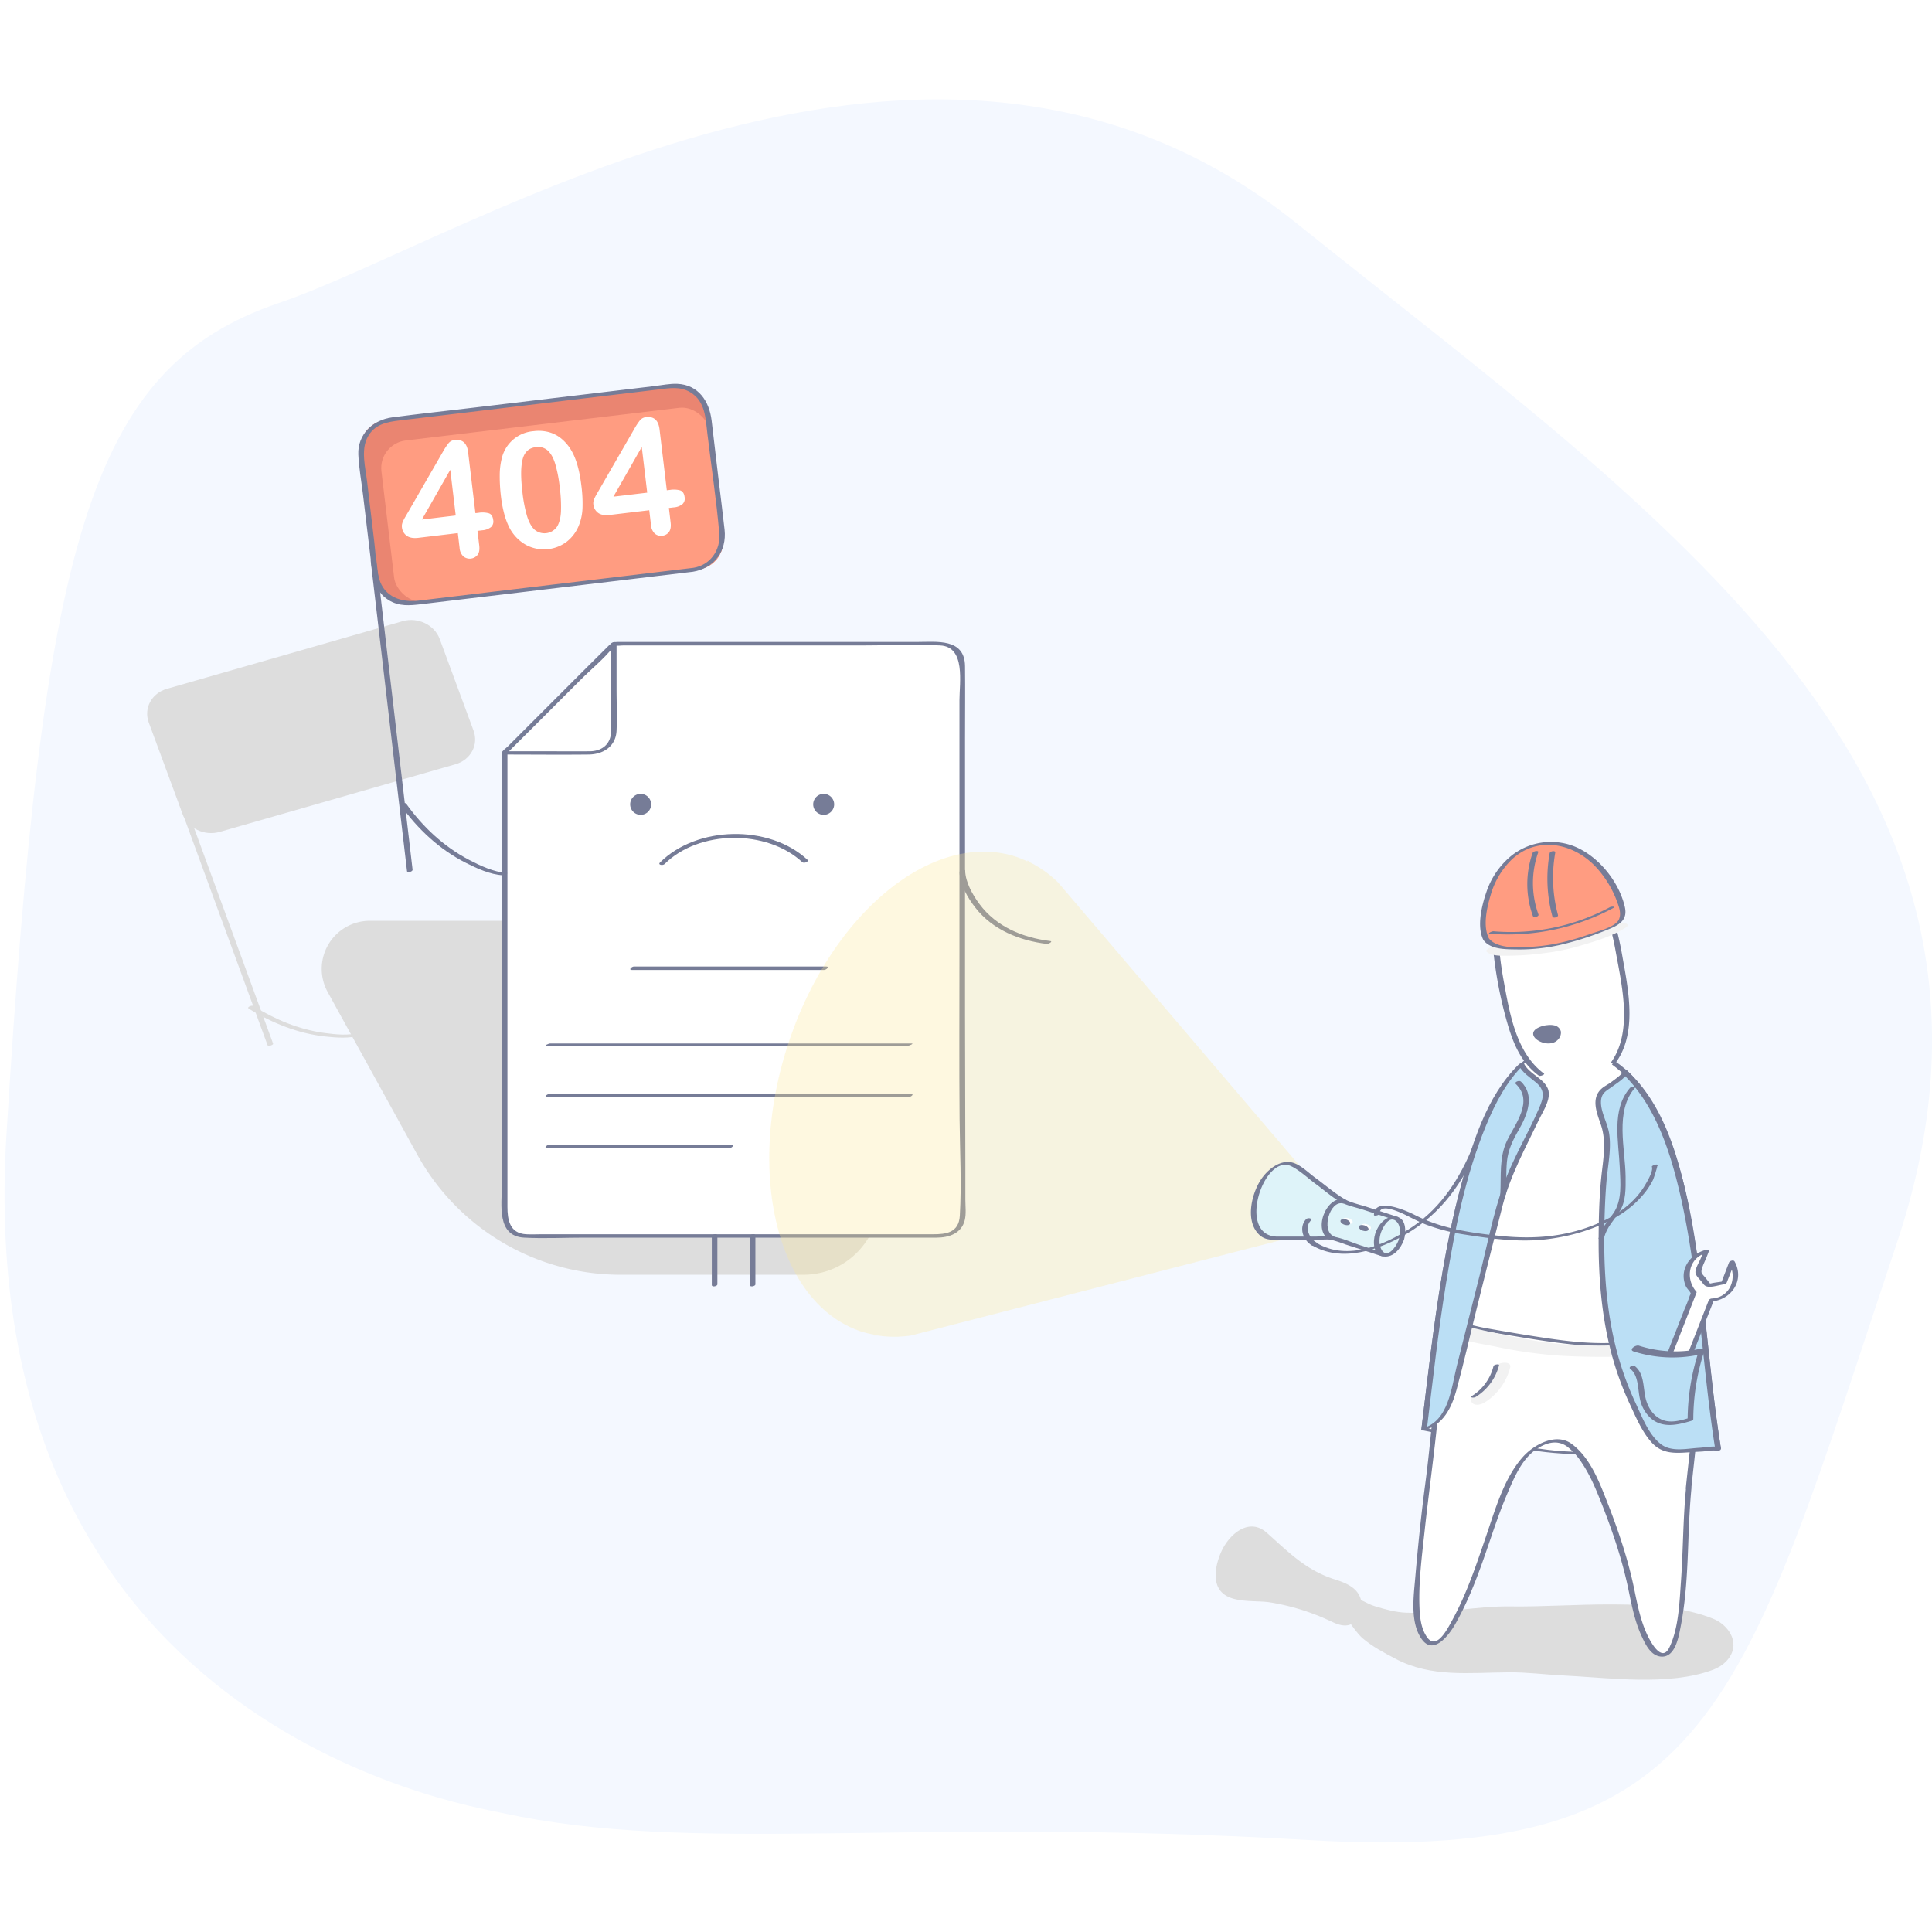 <svg xmlns="http://www.w3.org/2000/svg" viewBox="0 0 1200 1200"><defs><style>.cls-1{fill:#fff;}.cls-2{fill:#f4f8ff;}.cls-3{fill:#ddd;}.cls-4{fill:#767c97;}.cls-5{fill:#f2f2f2;}.cls-6{fill:#bbdff5;}.cls-7{fill:#ff9c81;}.cls-8{fill:#ea8571;}.cls-9{fill:#fce897;opacity:0.3;}.cls-10{fill:#def3f9;}</style></defs><title>404-error</title><g id="Calque_2" data-name="Calque 2"><g id="_ÎÓÈ_1_1_" data-name="—ÎÓÈ_1_1_"><rect class="cls-1" width="1200" height="1200"/></g><g id="_ÎÓÈ_2_1_" data-name="—ÎÓÈ_2_1_"><path class="cls-2" d="M311.57,1126c-25.36-5.51-330-55.15-307.57-421.25S54.57,228.56,173,188.28,579.35-42.6,805.27,138.63s469.69,343.77,373,633.15-112.58,385.9-365,371.13S432.13,1152.21,311.57,1126Z"/><path class="cls-3" d="M385.51,791.78h113.3c38.73,0,61.14-43.91,38.41-75.27L441.38,584.26a29.82,29.82,0,0,0-24.16-12.33H229.67a29.85,29.85,0,0,0-26.14,44.25l55.66,101A144.26,144.26,0,0,0,385.51,791.78Z"/><path class="cls-3" d="M282.86,474.71l-146.37,42c-9.48,2.72-19.8-2.22-23.05-11l-21.06-57c-3.25-8.8,1.8-18.15,11.28-20.87l146.37-42c9.48-2.72,19.8,2.21,23.06,11l21.05,57C297.39,462.65,292.34,472,282.86,474.71Z"/><path class="cls-3" d="M169.63,648.21q-24.12-65.85-48.26-131.72l-6.75-18.44c-.35-1-3.77.08-3.46.93q24.12,65.87,48.26,131.73l6.75,18.43c.35,1,3.77-.08,3.46-.93Z"/><path class="cls-3" d="M938.51,997.77c36.83.57,91.14-6.44,125.68,7.71,6.81,2.79,12.61,9.25,12.48,16.39,0,.41,0,.82-.08,1.23-.74,6.49-6.31,11.66-12.52,14-27.68,10.36-65.14,4.92-94,3.5-11.2-.55-21.57-2-33-1.9-24.27.17-47.92,3.29-70-8.26-7.33-3.84-14.73-7.72-21-13.12-3.73-3.22-22.8-27.58-7.06-25.55,5.2.67,9.89,4.37,15,5.9,6.35,1.91,12.79,3.76,19.45,4C895,1002.58,916.73,997.44,938.51,997.77Z"/><path class="cls-3" d="M842.23,988c-3.07-3.33-7.81-5.33-12.62-6.83-18.24-5.69-28.8-16.72-42.74-29.11-11.39-10.12-23.89,1.41-28.53,12.22-2.94,6.85-5.43,17.18-.39,23.68,6.34,8.2,21.76,5.83,30.94,7.31a140.67,140.67,0,0,1,36.73,11.27c2.76,1.28,5.54,2.68,8.57,3,7.17.82,11.38-5.57,11.5-12.09A13,13,0,0,0,842.23,988Z"/><path class="cls-1" d="M884.55,887.64c9.11-74.27,25.7-261.93,101.27-236,70.41,24.2,66.77,158.54,81.35,248.29,0,0-74.83,3.81-99.63,1.94C946.53,900.33,884.55,887.64,884.55,887.64Z"/><path class="cls-4" d="M886.28,887.18c4.1-33.53,7.76-67.11,13.59-100.41C906,752,913.31,715.35,930,683.85c6.08-11.46,14-23.28,25.58-29.83,12.75-7.23,27.42-3.74,39.52,3.19,32.57,18.66,43.85,61.09,50.72,95.25,9.84,48.85,11.68,98.84,19.59,148l2.87-1.11c-23.06,1.17-46.14,2.06-69.23,2.38-12.51.17-25.1.36-37.53-1.2-14.74-1.86-29.38-4.59-44-7.32q-15.83-3-31.59-6.17c-.77-.15-3.71,1.09-2.87,1.26,24,4.9,48,9.72,72.27,13.05,26.8,3.69,54.52,1.59,81.45.57,9.73-.37,19.46-.77,29.19-1.27.46,0,3-.35,2.87-1.11-7.46-46.35-9.57-93.41-18-139.62-6.54-35.92-16.86-81.33-50.08-102.36C935.06,615.9,908.9,724.89,900.2,767.61c-8.11,39.82-12.45,80.2-17.38,120.5C882.79,888.4,886.17,888.15,886.28,887.18Z"/><path class="cls-1" d="M1005,589c-6.68-37.69-28.68-65.3-49.15-61.68s-31.65,37.11-25,74.8c.16.87.93,5.22,1.2,6.76,3.7,20.89,8,35.14,13,44.72,10.07,19.7,36.63,24,36.63,24s24.1-13.07,27.36-32.85c1.78-10.83,1.17-26.38-2.83-49C1006,594.27,1005.18,589.93,1005,589Z"/><path class="cls-4" d="M959.05,666.86c-17.08-12.61-21.2-36.49-24.82-56.14-3.77-20.5-6-42.05,1.75-62,3.21-8.22,8.83-17.53,17.84-20.22,8.11-2.42,16.46,1.72,22.56,6.85,15.84,13.3,23.48,35.08,27,54.81,3.85,21.37,10.94,50.07-2.53,69.38-.76,1.09,2.63.66,3.17-.12,13.06-18.71,7.18-45.52,3.5-66.36-3.79-21.5-11.06-45.69-29-59.83-11.56-9.13-26.89-9.5-37.32,1.58-15.07,16-15.67,43.21-12.75,63.59a257.72,257.72,0,0,0,8.62,39.93c3.69,11.81,8.48,22.22,18.7,29.76.85.63,3.94-.74,3.24-1.26Z"/><path class="cls-1" d="M1048.83,924.25c1.41-14.16,3.41-29.22,4.15-43.8a194.18,194.18,0,0,0-.07-23.76c-.38-5.49,0-18.42-3.63-22.77-4.68-5.54-24.32-.59-31.09-.16-11,.71-22.2,1.62-33.25,1.08-21.62-1.05-86.09-13.4-86.1-13.4-2.31,0-8.87,75.12-9.66,82-2.57,22.24-6.3,44.27-7.67,66.65-.74,12-4.92,38,3.93,48.38.94,1.1,1.74,2.18,3.25,2.51,6.68,1.47,12.71-10.74,15.13-15.05,15.58-27.78,21.08-59.9,35.47-88.37,3.22-6.38,6.94-12.82,12.76-17,5.64-4,14.69-8.41,21.05-4.1,13.7,9.29,20.69,30.42,26.61,45.32a265.47,265.47,0,0,1,12,38.58c2.83,12.37,4.41,25,10.09,36.5,2.33,4.73,5.14,10.41,10.75,11.28,6.83,1.06,9.6-17.94,10.26-21.57,4.4-24.53,3.43-49.73,5.33-74.53C1048.34,929.44,1048.57,926.85,1048.83,924.25Z"/><path class="cls-4" d="M1050.55,924c2.07-20.54,5.07-41.12,4.39-61.82-.24-7.51,0-15.67-1.62-23-1.08-4.89-3.22-7.56-8.22-8.33-6-.91-12.3.21-18.21,1.09a242.65,242.65,0,0,1-25.7,2.15c-13.56.54-26.66-.88-40-2.85-12.91-1.9-25.76-4.09-38.6-6.37-7.06-1.26-14.94-3.89-22.12-4.06-4.49-.11-4.31,3.69-4.9,7.37-1.59,10-2.57,20.1-3.62,30.16-2.21,21.27-3.95,42.57-6.76,63.78-2.54,19.19-4.47,38.35-6.14,57.64-1,11.85-3.36,28.09,4.08,38.43,7.3,10.15,16.92-2.73,20.64-9.25,9.42-16.49,15.6-34.29,21.69-52.2,3.3-9.71,6.64-19.41,10.68-28.84s8.62-20.85,17.29-27.16c6-4.38,13.47-7,20-2.21a40.2,40.2,0,0,1,9.07,10.08c4.69,6.93,8.05,14.69,11.15,22.42,7.32,18.3,13.72,36.72,17.74,56,2.08,10,4,20.05,8.31,29.34,2.29,4.91,5.5,11.82,11.68,12.53,9,1,11.16-11.73,12.41-18.06,3.54-17.92,4.25-36.16,4.91-54.36.4-10.85.88-21.68,1.93-32.49.1-1.05-3.34-.37-3.43.55-1.87,19.22-1.76,38.54-3.13,57.79-.91,12.78-1.4,29-7.2,40.94-4.79,9.85-11.9-3.76-14.17-8.8-3.9-8.68-5.72-18.06-7.63-27.33-3.79-18.34-9.63-35.77-16.42-53.18-5.09-13-10.81-28.63-22.58-37.21-9.7-7.07-23.66.64-30.48,8.49C934,918.45,928.58,938,923,954.22c-6.1,17.85-12,35.76-21.13,52.35-2.6,4.71-9.53,18.74-15.47,10.37-3.75-5.29-4.49-12.27-4.74-18.58-.62-15.45,1.49-31.7,3.15-47,2.65-24.52,6.12-48.9,8.5-73.45,1-10.72,2.1-21.44,3.31-32.15.52-4.61,1.06-9.22,1.69-13.82.39-2.8,1.45-6,1.46-8.84,0-1.75,1.55-1.36-.89-1.29-3.46.1-.37.52,0,.67,2.6.95,5.82,1.09,8.53,1.59q16,3,32.11,5.65c11.73,1.95,23.49,3.86,35.31,5.16,14.38,1.59,29,1,43.41-.37,5.92-.57,11.73-1.91,17.67-2.26,8-.47,12.71.87,14.16,9.27,3,17.32,1.66,36.2.08,53.56-.9,9.84-2.1,19.65-3.09,29.48C1047,925.57,1050.45,924.9,1050.55,924Z"/><path class="cls-5" d="M1053,834.59c-26.12.89-52.6,2.41-78.71.6-15.86-1.1-31.53-4.15-47.08-7.55-7.63-1.66-15.22-3.55-22.86-5.09-2-.41-9.28-2.09-7.46,2.78,1.28,3.42,9.13,5.6,12,6.61,6.08,2.12,12.81,3,19.15,4.28a292,292,0,0,0,38.3,5.64c27,1.88,54.47.37,81.52-.55,2.38-.09,7.19-1.18,8.41-3.71S1055.09,834.52,1053,834.59Z"/><path class="cls-5" d="M927.51,850.27a27.32,27.32,0,0,1-12,16.49c-1.84,1.16-2.61,3.56-.67,5,2.11,1.52,5.48.49,7.42-.74A36,36,0,0,0,938,849.32c1.19-4.62-9.39-3.3-10.48.95Z"/><path class="cls-4" d="M927.64,848.5a30.48,30.48,0,0,1-13.22,18.44c-2,1.24,1.1,1.39,2.08.77A32.79,32.79,0,0,0,931.09,848c.26-1-3.18-.52-3.45.51Z"/><path class="cls-6" d="M1009.15,665.83c46.45,43.3,45.28,155.73,58,234.14,0-.24-14.52.67-15.37.71-7.41.32-15.6,2.33-21.7-2.84-7.25-6.16-12.31-18.2-16.28-26.62-9.63-20.41-15-42.68-17.41-65.06-2.54-23.48-2-47.16-.47-70.69.65-10.23,3.48-22.33,1.56-32.31-1.6-8.36-8.57-17.27-2.32-25.46,1.22-1.6,3-2.21,4.68-3.27C1000.79,673.84,1009.86,666.49,1009.15,665.83Z"/><path class="cls-4" d="M1007.56,666.58c20.85,19.77,30,49.07,36.25,76.33,7.64,33.59,10.9,68,14.62,102.21,2,18.48,4.06,37,7,55.31l2.74-1.59c-3.87-.91-8.79.19-12.72.42-7.84.45-17.38,2.84-24-2.4-7.41-5.85-11.37-16.41-15.22-24.67a195.88,195.88,0,0,1-11.52-31.11c-6.34-23.3-8.37-47.49-8.28-71.57.05-12,.4-24.13,1.42-36.12.81-9.53,3-19.21,1.7-28.8-.7-5.14-3.1-9.72-4.4-14.69-.83-3.16-1.41-7.48.61-10.38,1.39-2,3.68-3.11,5.54-4.54,2.26-1.75,9.86-6.3,9.59-9.62-.12-1.5-3.59-.69-3.46.93.08,1-5.59,5-6.56,5.73-1.94,1.51-4.29,2.53-6.11,4.16-6.8,6.12-2.86,15.26-.44,22.37,3.71,10.89,1.32,22,.21,33.15-1.25,12.61-1.55,25.43-1.6,38.1-.09,23.56,1.8,47.24,7.76,70.09a191.12,191.12,0,0,0,11.74,32.51c3.74,8,7.29,16.59,13.2,23.3,6.5,7.38,14.3,7,23.42,6.37,2.75-.2,5.5-.34,8.25-.5,2.55-.14,6.39-1.05,8.87-.47,1,.24,3-.21,2.74-1.59-5.42-33.73-8-67.85-12.28-101.72-4.09-32.3-9-65.59-21.71-95.79-5.75-13.66-13.35-26.66-24.17-36.92C1009.65,664,1006.37,665.45,1007.56,666.58Z"/><path class="cls-6" d="M945,661.13c4.37,9.47,19.1,11.08,14.59,22.42-8.4,21.12-21.09,39.29-27,61.83-8.81,33.73-17.1,68.42-25.77,101.94-3.63,14-5.73,35.92-22.24,40.32C891.71,829.24,903.5,700.76,945,661.13Z"/><path class="cls-4" d="M943.22,661.6c2.49,4.75,6.75,7.33,10.74,10.68,6,5,4.75,9.65,1.88,16.27-6.89,15.89-16,30.77-21.9,47.11-6.54,18.2-10.22,37.71-14.9,56.47s-9.62,37.75-14.28,56.67c-3.23,13.14-5.06,33.44-20.41,38.1l1.93.49c3.68-30.17,7-60.39,11.89-90.4,5.42-33.13,12-66.84,24.87-98,5.67-13.73,12.75-27.43,23.51-37.89.91-.89-2.48-.65-3.19,0C923,681,913.9,711.7,906.9,738.42,898.17,771.72,893,805.89,888.61,840c-2.05,16-3.83,31.93-5.78,47.89-.11.88,1.49.63,1.92.5,11.77-3.58,16.88-14,19.93-25.14,4.61-16.92,8.44-34.12,12.69-51.14,5.31-21.22,10.54-42.44,16-63.61,4.91-18.89,14.14-35.51,22.48-53,2.68-5.62,8.68-14.16,5-20.46-3.44-6-10.95-8.06-14.25-14.36C946.13,659.61,942.79,660.77,943.22,661.6Z"/><path class="cls-1" d="M1059.66,777.23a15.27,15.27,0,0,0-7.73,25.7l-18.06,46.17a13.68,13.68,0,1,0,11.08,4.33l18-46A15.28,15.28,0,0,0,1075.67,784l-1.32,3.39-3.66,9.35-9.92,1.5-6.27-7.83,3.66-9.35h0Zm-21.92,78.29,4.85,6.06-2.83,7.23-7.67,1.16-4.85-6.06,2.83-7.23Z"/><path class="cls-4" d="M1059.43,776.35c-9.93,2.64-16.85,12.67-12.21,22.78.54,1.17,2.83,3.38,2.89,4.24,0,.51-.58,1.32-.71,1.82a83.26,83.26,0,0,1-3.14,8l-14.13,36.1,2-1.18c-6.5.91-12.42,4.67-14.15,11.36a14.4,14.4,0,0,0,8.6,16.84c12.1,4.85,27.5-8.1,20-20.74-1.33-2.25-1.59-1.65-1.43-3.58.12-1.47,1.33-3.39,1.87-4.76q3.11-8,6.22-15.91,4.71-12.06,9.43-24.11l-2,1.19c12.6-.82,21.21-13.16,14.7-24.88-.64-1.16-3.06-.36-3.46.68L1069,797l2-1.18c-2.55.39-5.14.67-7.68,1.16a7.16,7.16,0,0,1-1.84.28c-.56-.1,1.37.85.58-.15l-2.74-3.42c-1.94-2.42-2.91-2.72-2.35-5.14.61-2.58,2-5.17,3-7.65l-2,1.18h0a2.39,2.39,0,0,0,2-1.18c.5-1.28,1-2.56,1.49-3.84s-3-.73-3.46.43l-1.5,3.83,2-1.18h0a2.36,2.36,0,0,0-2,1.18c-1,2.44-3.37,6.17-3.43,8.75,0,2.2,2.3,4.08,3.74,5.88s1.89,3,4.19,3.25c2.92.3,6.61-1,9.53-1.44a2.36,2.36,0,0,0,2-1.19l5-12.73-3.46.68c5.1,9.19.79,21.26-10.77,22a2.32,2.32,0,0,0-2,1.18l-18,46a.51.51,0,0,0,.13.47c7.76,9.49-.46,26.82-13.49,19.86-10.27-5.5-8.65-22.17,3.78-23.91a2.39,2.39,0,0,0,2-1.18l18.06-46.17a.5.5,0,0,0-.12-.47c-7.12-8.07-4.88-21.15,6.36-24.14C1062,777.55,1061.52,775.79,1059.43,776.35Z"/><path class="cls-4" d="M1036.14,856.2l2.23,2.79c.55.69,2.48,2.82,2.52,3,0,.06-1.2,2.74-1.45,3.38L1038,869l2-1.18-7.67,1.16,1.38.29-2.24-2.79c-.55-.7-2.48-2.82-2.52-3,0-.06,1.2-2.74,1.45-3.38l1.41-3.61-2,1.18,7.67-1.16c1.67-.25,2.86-2.3.47-1.94l-4.74.72c-1.18.18-3.23.14-4.25.89s-1.3,2.39-1.73,3.5-1.82,3.24-1.75,4.46,1.7,2.44,2.36,3.26,1.75,2.93,2.84,3.43,2.77-.12,3.79-.27l5-.76a2.41,2.41,0,0,0,2-1.19c.94-2.41,1.89-4.82,2.83-7.22a.48.48,0,0,0-.13-.47l-4.84-6.06C1038.6,853.9,1035.27,855.11,1036.14,856.2Z"/><path class="cls-6" d="M1017.74,837.56c13.31,4.3,26.44,3.84,40,1.23-4,4.9-4.53,12.64-5.62,18.64a138.82,138.82,0,0,0-2.17,24.14c-5.34,1.64-10.81,3.29-16.2,2.11s-10.8-5.72-13-13.37c-1.07-3.71-1.32-7.85-2.08-11.74C1017.86,854.41,1002.91,832.77,1017.74,837.56Z"/><path class="cls-4" d="M1054.76,840.36a139.1,139.1,0,0,0-6.54,41.39l1.47-1.19c-6,1.81-12.68,3.87-18.57.7-4.41-2.37-7.21-6.73-8.64-11.41-2.14-7.06-.72-16.45-7.18-21.42-1-.81-4.17.7-2.71,1.82,5.29,4.08,4.59,12.75,6,18.64a22,22,0,0,0,7.1,12.31c7.23,6,16.38,3.88,24.59,1.39.46-.14,1.46-.55,1.46-1.19a138.69,138.69,0,0,1,6.55-41.39c.45-1.39-3.06-1-3.49.35Z"/><path class="cls-4" d="M1056.19,837.72a74.15,74.15,0,0,1-38.2-1.89c-2.09-.67-6.62,2.52-3.28,3.59a79.93,79.93,0,0,0,41,1.92c2.88-.61,4.42-4.44.5-3.62Z"/><path class="cls-5" d="M1001.87,575.35c-7,4.67-17.1,7.2-25.16,9.42a107.61,107.61,0,0,1-15,2.78,164.57,164.57,0,0,1-17.31,1.39c-3,.07-8.71.79-11.22-1.43-2.23-2-11.69,2-9.75,3.68,3.21,2.83,9.43,2.4,13.37,2.41a173.86,173.86,0,0,0,23.12-1.71,130.72,130.72,0,0,0,20.8-4.25c9.71-2.89,20.7-6,29.2-11.62,1.9-1.26,1-2.2-.71-2.64-2.18-.56-5.56.78-7.34,2Z"/><path class="cls-7" d="M923.05,583.3a6.92,6.92,0,0,1-.88-2.16c-1.79-8.38-.11-18.59,2.51-26.61,4.86-14.87,16.44-28.06,32.49-30.53,16.38-2.52,31.62,7,40.69,20.09a70.69,70.69,0,0,1,7.55,13.68c2,4.86,4.71,11.65-.24,15.64-2.07,1.66-4.73,2.41-7.13,3.45s-5.1,2.06-7.68,3c-5.21,1.92-10.51,3.63-15.89,5a111.76,111.76,0,0,1-32.79,4c-1.32,0-2.63-.14-3.94-.25-.9-.08-1.81-.18-2.71-.29a49.37,49.37,0,0,1-7.45-1.28A8.68,8.68,0,0,1,923.05,583.3Z"/><path class="cls-4" d="M924.78,582.84c-3.89-7.68-1.26-19,1.07-26.84a50.17,50.17,0,0,1,12.46-21.47c15.55-15.37,38-11.37,52.28,3.31a64,64,0,0,1,13.91,22.48c1.23,3.39,2.67,7.45.94,10.95-2.24,4.55-12.89,7.13-17.66,8.83-11.06,3.94-22.59,6.93-34.33,7.81-7.89.59-23.51,2-28.78-5.22-.52-.72-3.85.39-3.25,1.23,4.46,6.13,14.49,5.67,21.36,5.8a114.26,114.26,0,0,0,28.64-3.39A190.89,190.89,0,0,0,999.58,577c6.64-2.72,11.47-5.87,9.6-13.83-3.69-15.71-16.47-31.53-31.49-37.52a39.47,39.47,0,0,0-40,6.74A49.47,49.47,0,0,0,923.24,554c-2.85,8.25-6.13,21.44-1.93,29.75C921.79,584.7,925.12,583.51,924.78,582.84Z"/><path class="cls-4" d="M1000,563.44a130.29,130.29,0,0,1-72.42,15c-.82-.07-4,1.36-2.22,1.51A138.42,138.42,0,0,0,1002,564c2-1.08-1.14-1-2-.58Z"/><path class="cls-4" d="M962.5,530a90,90,0,0,0,1.73,39.25c.36,1.36,3.83.44,3.46-.92A88.85,88.85,0,0,1,966,529.59c.26-1.5-3.24-1-3.48.36Z"/><path class="cls-4" d="M951.94,529.76a58.36,58.36,0,0,0,.16,39.2c.47,1.3,3.91.31,3.47-.93a57.4,57.4,0,0,1-.15-38.66c.44-1.27-3-.84-3.48.39Z"/><path class="cls-4" d="M1012.38,675.74c-11.65,13.48-7,33.3-6.31,49.46.42,9.25,1.59,20.4-4,28.41-3.72,5.38-7.35,9-9.15,15.55-.27,1,3.16.46,3.43-.54,1.87-6.8,6.12-10.62,9.7-16.32,3.92-6.22,3.7-14.28,3.64-21.37-.15-17.5-6.86-40.64,5.82-55.31.82-1-2.55-.61-3.17.12Z"/><path class="cls-4" d="M941.46,673.26c11.27,10.68-.39,24.75-5.42,35.23s-3.56,22.07-4.17,33.27c-.09,1.73,3.42,1.19,3.5-.3.36-6.57,0-13.19.58-19.75.71-7.61,3.74-13.64,7.5-20.16,5.19-9,10.1-21.34,1.19-29.79-1.09-1-4.36.38-3.18,1.5Z"/><path class="cls-4" d="M954.48,638.82a15.54,15.54,0,0,1,6.71-2.11,12.6,12.6,0,0,1,4.17.15,5.28,5.28,0,0,1,4.11,3.73,6,6,0,0,1-1.67,5C962,652.35,946.6,643.91,954.48,638.82Z"/><path class="cls-1" d="M313.43,467.51V755a12.69,12.69,0,0,0,12.71,12.67h259A12.69,12.69,0,0,0,597.87,755v-44.8l-.22-24.69v-273a12.69,12.69,0,0,0-12.71-12.67H381.12l-67.68,67.63Z"/><path class="cls-4" d="M311.7,467.71V736.25c0,11.9-3.39,31.56,13.83,32.47,12.38.65,25,0,37.36,0H581.7c7.55,0,15.44-2.48,17.52-10.81,1-4,.38-8.67.38-12.7V723.74c0-31.51-.21-63-.21-94.54q0-85,0-169.92c0-15.18.17-30.38,0-45.56-.19-17.44-17.65-15-29.79-15H386c-3.46,0-5.34-.23-7.89,2.28-17.79,17.58-35.39,35.36-53.08,53l-9.79,9.79c-.69.69-3.55,2.68-3.57,3.84,0,1.54,3.45.88,3.47-.39,0,.67,0,.21.74-.58,1.13-1.15,2.28-2.27,3.42-3.41L330,452.7l29.87-29.84c6.93-6.93,15.39-13.61,21.39-21.37.16-.22,1.3-1,1.29-1.3.07,2.54-3.31.09-1.13.7,1.66.46,4.16,0,5.87,0H537c15.58,0,31.37-.76,46.94,0,15.95.78,12,23.13,12,33.94V592.09c0,34.32-.21,68.64.08,103,.18,19.92,1.31,40.21.14,60.07-.62,10.53-8.6,11.46-16.5,11.46H336.06c-3.07,0-6.19.18-9.26,0-10.33-.59-11.62-9.14-11.62-17.06V615.24q0-70,0-139.91v-8C315.17,465.77,311.7,466.44,311.7,467.71Z"/><path class="cls-4" d="M379.53,400V449.8a39.27,39.27,0,0,1-.22,7c-1.24,6.69-6.7,9.78-13,9.83-9.31.06-18.61,0-27.92,0H314.1l.73,1.29,67.82-67.83c1.43-1.43-1.95-1.42-2.78-.59L312,467.36c-.69.7-.14,1.29.72,1.29,17.64,0,35.29.19,52.92,0,9.08-.1,16.89-5.08,17.32-14.85.38-8.75,0-17.6,0-26.36V399.61C383,398.16,379.53,398.88,379.53,400Z"/><path class="cls-4" d="M392.49,602.46H511.84c1.42,0,3.64-2.15,1.3-2.15H393.79c-1.42,0-3.63,2.15-1.3,2.15Z"/><path class="cls-4" d="M339.81,681.4H564.46c1.25,0,3.69-1.9,1.37-1.9H341.17c-1.25,0-3.69,1.9-1.36,1.9Z"/><path class="cls-4" d="M339.37,649.53H564c.73,0,3.91-1.41,2.25-1.41H341.61c-.73,0-3.91,1.41-2.24,1.41Z"/><path class="cls-4" d="M339.84,713.15H453c1.42,0,3.63-2.14,1.3-2.14H341.14c-1.42,0-3.63,2.14-1.3,2.14Z"/><path class="cls-4" d="M412.78,536.68c21.36-21.33,63.52-21.62,85.57-1.16,1.09,1,4.36-.4,3.18-1.5-23.79-22.07-68.68-21.19-91.62,1.72-1.51,1.51,1.83,2,2.87.94Z"/><path class="cls-4" d="M404.43,499.6a6.51,6.51,0,1,0-6.5,6.51A6.5,6.5,0,0,0,404.43,499.6Z"/><path class="cls-4" d="M518.11,499.6a6.51,6.51,0,1,0-6.51,6.51A6.51,6.51,0,0,0,518.11,499.6Z"/><rect class="cls-8" x="228.07" y="249.84" width="216.89" height="114.95" rx="17.25" transform="translate(-34.06 42.06) rotate(-6.81)"/><rect class="cls-7" x="240.13" y="263.11" width="205.61" height="100.96" rx="17.25" transform="translate(-34.76 42.86) rotate(-6.81)"/><path class="cls-4" d="M430.64,352.68,315.46,366.43l-55.41,6.62c-10.59,1.26-21.35-2.12-24.56-13.67-2-7.19-2.07-15.28-3-22.64Q230.29,317.84,228,299c-1-8.57-3.93-19.25.24-27.3,4.33-8.37,12.26-9.62,20.42-10.6l24.23-2.89L409,241.91c6.89-.82,13.43-2.1,19.86,1.8,9.32,5.67,9.38,16.23,10.52,25.76,2.45,20.57,5.62,41.19,7.38,61.83.88,10.37-5.56,19.71-16.11,21.38-1.86.29-2.68,2.83-.33,2.45C443.6,353,451.5,342.24,450.05,329c-1.18-10.72-2.56-21.41-3.84-32.12L442,261.22c-1.42-11.89-8.13-22.24-21.3-22.81-4.65-.2-9.54.84-14.14,1.39l-29.38,3.5-82,9.79c-17.24,2.06-34.52,3.9-51.73,6.17-11.78,1.56-21.44,10.63-20.89,23.1.37,8.29,1.93,16.67,2.91,24.91q2.37,19.77,4.72,39.55c1.19,9.89,1.69,20,11.2,25.92,6.46,4,13.19,3.38,20.24,2.53l25.86-3.08L427,355.52l3.28-.39C432.2,354.91,433,352.4,430.64,352.68Z"/><path class="cls-1" d="M285.45,340.21l-1.08-9.09-24.52,2.93c-3.09.37-5.5-.05-7.21-1.27a7.35,7.35,0,0,1-3-5.44,5.48,5.48,0,0,1,.11-1.92,10.32,10.32,0,0,1,.79-2.12c.37-.76.76-1.49,1.18-2.2s.91-1.58,1.52-2.61L275,280.77a40.05,40.05,0,0,1,3.58-5.45,5.56,5.56,0,0,1,3.75-2q7.43-.88,8.44,7.61l4.52,37.8,2.1-.25a15,15,0,0,1,6.15.31c1.6.5,2.53,1.91,2.81,4.22a4.73,4.73,0,0,1-1.36,4.35,9.86,9.86,0,0,1-5.42,2l-3,.36,1.09,9.08c.3,2.51,0,4.44-1,5.79a6.27,6.27,0,0,1-8.87,1A8.18,8.18,0,0,1,285.45,340.21Zm-23.39-17.52,21-2.51-3.38-28.38Z"/><path class="cls-1" d="M361.13,301.85a84.37,84.37,0,0,1,.67,13.89,32.07,32.07,0,0,1-2.37,10.88,24.22,24.22,0,0,1-7.53,9.92,23.55,23.55,0,0,1-25.17,1.91,25.76,25.76,0,0,1-10.25-10.57,43.51,43.51,0,0,1-3.29-8.69,76.36,76.36,0,0,1-2-10.54,104.15,104.15,0,0,1-.8-13.38,44.07,44.07,0,0,1,1.23-10.45,22,22,0,0,1,19.77-17,24.54,24.54,0,0,1,9.33.55,20.78,20.78,0,0,1,7.77,3.93,27.46,27.46,0,0,1,6.18,7.16Q359.37,287.1,361.13,301.85Zm-13.5.62a81.58,81.58,0,0,0-2.82-14.5q-1.76-5.57-4.64-8.17a9,9,0,0,0-7.38-2.07q-6.45.78-8.19,7.57t-.12,20.33a85.86,85.86,0,0,0,2.87,14.91q1.77,5.74,4.67,8.44a9.51,9.51,0,0,0,13.91-1.79q2.16-3.42,2.49-9.36A91.74,91.74,0,0,0,347.63,302.47Z"/><path class="cls-1" d="M404.34,326l-1.08-9.09-24.52,2.93q-4.65.56-7.21-1.27a7.38,7.38,0,0,1-3-5.44,5.72,5.72,0,0,1,.12-1.92,10,10,0,0,1,.79-2.13q.56-1.12,1.17-2.19l1.52-2.61,21.76-37.72a40,40,0,0,1,3.58-5.46,5.64,5.64,0,0,1,3.75-2q7.43-.89,8.44,7.62l4.51,37.8,2.1-.25a14.83,14.83,0,0,1,6.16.31c1.59.5,2.53,1.91,2.8,4.22a4.68,4.68,0,0,1-1.36,4.35,9.86,9.86,0,0,1-5.41,2l-3,.35,1.08,9.09q.45,3.76-1,5.79a5.75,5.75,0,0,1-4.23,2.36,5.67,5.67,0,0,1-4.64-1.35A8.13,8.13,0,0,1,404.34,326ZM381,308.5,402,306l-3.39-28.38Z"/><path class="cls-4" d="M596,541.73c.18,7.69,5.19,16.09,9.73,21.94,10.77,13.9,27.44,20.53,44.47,22.63,1,.12,4-1.55,2.15-1.79-17.06-2.09-33.51-8.85-44-23-4.13-5.55-8.7-13.53-8.88-20.74,0-1-3.5-.35-3.46.92Z"/><path class="cls-4" d="M314.55,542.15c-7.85-.44-16.27-4.48-23.07-8-15.81-8.25-28.94-20.59-39.26-35.06-.62-.87-3.77.5-3.46.93,10.64,14.91,24.19,27.62,40.61,35.92,6.88,3.48,15.11,7.27,22.95,7.71.78,0,4-1.37,2.23-1.47Z"/><path class="cls-4" d="M256.26,540.15,236.55,371.62l-2.82-24.13c-.14-1.19-3.62-.41-3.47.93q9.86,84.25,19.72,168.52l2.82,24.14c.14,1.18,3.62.41,3.46-.93Z"/><path class="cls-4" d="M442.11,767.85v30.31c0,1.5,3.47.79,3.47-.41v-30.3c0-1.5-3.47-.8-3.47.4Z"/><path class="cls-4" d="M465.73,767.86v30.3c0,1.49,3.46.78,3.46-.41V767.44c0-1.48-3.46-.77-3.46.42Z"/><path class="cls-9" d="M809.62,726.88,657.14,548.05A68.47,68.47,0,0,0,640.3,535.9l-2.08-1.5L638,535a60.86,60.86,0,0,0-6.93-2.87C579.2,515.27,515.72,567.7,489.3,649.2s-5.75,161.21,46.15,178a64,64,0,0,0,7.3,1.74l-.18.56h2.56a68.86,68.86,0,0,0,20.77,0l231.72-59.75Z"/><path class="cls-10" d="M866.83,756.64,834.62,746.2l-28.3-20.57a10,10,0,0,0-2.56-1.86l-.31-.23,0,.08c-.35-.15-.69-.31-1.06-.43-7.89-2.56-17.59,5.54-21.66,18.1s-1,24.8,6.93,27.36a10.56,10.56,0,0,0,1.11.27l0,.08h.39a10.21,10.21,0,0,0,3.17,0l35-.07,32.21,10.44c3.95,1.28,8.8-2.77,10.84-9S870.78,757.92,866.83,756.64Z"/><path class="cls-4" d="M868.58,770.58c-1.43,3.92-7.41,12.21-10.81,5-1.46-3.11-1.08-7,0-10.12s5.38-11.37,9.83-6.55c2.78,3,2,8.2,1,11.7-.28,1,3.15.52,3.44-.51,1.45-5.16,1.52-14.26-5.78-14.49-5.9-.18-10.3,5.24-12,10.37s-1.49,13.81,5.33,14.46c6.19.6,10.54-5.22,12.41-10.34C872.35,769.15,869,769.56,868.58,770.58Z"/><path class="cls-4" d="M828.25,767.76c-7.68-3.35-2.41-22.14,5.77-20.3,1.7.39,3.48-2,1.19-2.52-11.8-2.66-20.2,20.25-9,25.16,1.45.64,4-1.45,2-2.34Z"/><path class="cls-4" d="M860.85,778.58l-15.54-5c-5.37-1.74-11.06-4.39-16.62-5.39-4-.71-8.51-.11-12.53-.11l-22.6,0c-25.8,0-8.68-52.22,8.61-43.64,5.37,2.66,10.42,7.57,15.25,11.09s9.81,8,15.12,11c4.16,2.34,9.46,3.32,14,4.79l18.9,6.13c1,.32,4.11-1.16,2.78-1.59l-18.9-6.13c-4.46-1.45-10.46-2.75-14-4.84-6.45-3.79-12.4-9-18.46-13.42-4-2.92-8.38-7.37-13.11-9.07-8.17-2.94-16.54,4.07-20.66,10.42-5.78,8.91-9.84,25.69-.92,34.14,4.13,3.91,9.25,3,14.47,2.95l25,0c1.39,0,2.84-.11,4.23,0s-.49-.18.48,0a99.6,99.6,0,0,1,9.61,3.11l22.15,7.18c1,.32,4.11-1.16,2.78-1.59Z"/><path class="cls-1" d="M851.48,763c-.3.9-1.87,1.2-3.52.67s-2.74-1.7-2.45-2.6,1.86-1.21,3.51-.67S851.77,762.07,851.48,763Z"/><path class="cls-1" d="M840.11,759.29c-.29.9-1.87,1.2-3.51.66s-2.75-1.7-2.46-2.6,1.87-1.2,3.52-.67S840.4,758.38,840.11,759.29Z"/><path class="cls-4" d="M850,763.74c-.29.9-1.86,1.2-3.51.66s-2.75-1.69-2.46-2.6,1.87-1.2,3.52-.66S850.26,762.84,850,763.74Z"/><path class="cls-4" d="M838.6,760.05c-.29.91-1.86,1.2-3.51.67s-2.75-1.7-2.45-2.6,1.86-1.2,3.51-.67S838.9,759.15,838.6,760.05Z"/><path class="cls-4" d="M1029.61,723.77l0-.07c-.44-.91-2.52,0-3.08.33l-.13.09c-.13.08-.47.37-.39.59,1,2.6-2.82,8.95-4.08,11.12a48.39,48.39,0,0,1-8.33,10.52c-6.49,6.3-14.31,10.76-22.64,14.16-19.12,7.78-38.33,9.24-58.66,7.19-18.72-1.89-36.81-4.52-53.75-13.17-4.51-2.29-25-11.58-25.17.17,0,.72,3.45.19,3.46-.93.12-8,17.33,1.45,19.33,2.45,3.19,1.61,6.4,3.16,9.74,4.46a119.46,119.46,0,0,0,24.48,6.22c16.56,2.62,33.93,4.85,50.65,2.78,15.1-1.88,30.75-6.46,43.83-14.37a61.72,61.72,0,0,0,16.81-14.56,46.21,46.21,0,0,0,5-7.85c.49-1,3.07-8.93,2.57-8.61l-3.08.34,0,.06c.46,1,3.81-.2,3.46-.92Z"/><path class="cls-4" d="M817.65,771.72c-4.44-2.57-7.52-9.24-3.57-13.55,1.44-1.58-1.89-2-2.87-.9-4.75,5.19-1.86,13.11,3.75,16.36,1.21.7,4.3-1,2.69-1.91Z"/><path class="cls-3" d="M223.12,641.39c-6.59,2-14.88,1.11-21.52.21-15.9-2.14-30.79-8.39-44.35-16.82-.95-.58-4.15.81-2.76,1.67,14.53,9,30.63,15.52,47.73,17.35,6.73.72,14.74,1.34,21.36-.7,2-.63,1.61-2.35-.46-1.71Z"/><path class="cls-4" d="M915,711.67c-8.06,19.8-19.5,38-37.43,50.14-16.72,11.3-40.55,21.77-59.69,10.23-.94-.57-3.95.84-3.24,1.27,18.58,11.2,41.77,3.16,59-6.95,21.64-12.71,35.43-32.14,44.81-55.21.36-.87-3-.5-3.44.52Z"/></g></g></svg>
